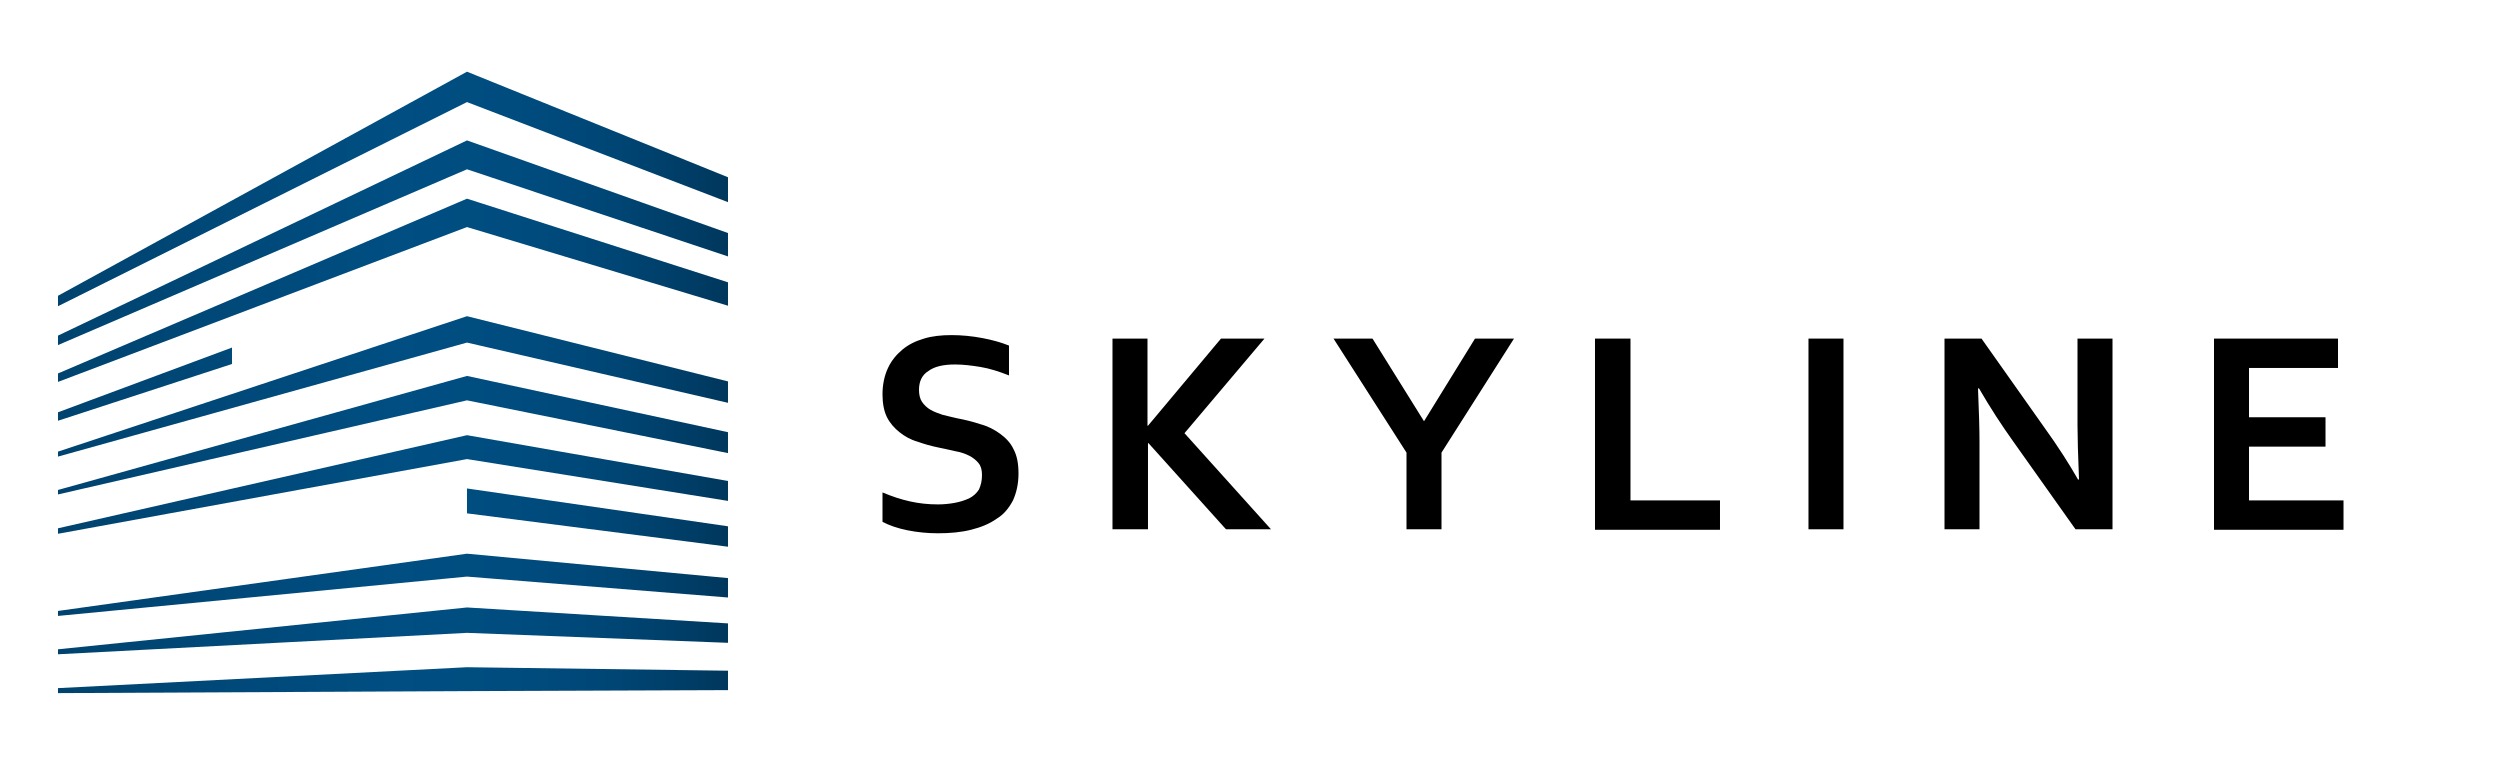 <svg width="196" height="60" viewBox="0 0 196 60" fill="none" xmlns="http://www.w3.org/2000/svg">
<path d="M76.988 37.241C76.988 36.851 76.91 36.539 76.714 36.304C76.518 36.07 76.283 35.875 75.969 35.719C75.656 35.563 75.303 35.446 74.871 35.368C74.48 35.289 74.048 35.172 73.617 35.094C73.029 34.977 72.48 34.821 71.931 34.626C71.383 34.47 70.912 34.197 70.52 33.884C70.128 33.572 69.775 33.181 69.54 32.713C69.305 32.245 69.188 31.62 69.188 30.917C69.188 30.137 69.344 29.434 69.619 28.848C69.893 28.263 70.285 27.794 70.755 27.404C71.226 27.014 71.775 26.74 72.441 26.545C73.068 26.35 73.813 26.272 74.597 26.272C75.381 26.272 76.204 26.35 77.028 26.506C77.851 26.662 78.517 26.858 79.105 27.092V29.434C78.321 29.122 77.576 28.887 76.871 28.77C76.165 28.653 75.499 28.575 74.871 28.575C73.97 28.575 73.264 28.731 72.794 29.083C72.284 29.395 72.049 29.902 72.049 30.566C72.049 30.956 72.127 31.269 72.284 31.503C72.441 31.737 72.676 31.971 72.951 32.127C73.225 32.284 73.539 32.401 73.891 32.518C74.244 32.596 74.636 32.713 75.028 32.791C75.656 32.908 76.283 33.064 76.871 33.26C77.459 33.416 77.968 33.689 78.4 34.001C78.831 34.314 79.223 34.704 79.458 35.211C79.732 35.719 79.85 36.343 79.85 37.124C79.85 37.944 79.693 38.608 79.419 39.232C79.105 39.818 78.713 40.325 78.125 40.677C77.576 41.067 76.91 41.34 76.126 41.535C75.342 41.731 74.48 41.809 73.539 41.809C72.716 41.809 71.931 41.731 71.147 41.575C70.364 41.418 69.697 41.184 69.188 40.911V38.608C69.932 38.92 70.638 39.154 71.344 39.31C72.049 39.467 72.755 39.545 73.539 39.545C73.97 39.545 74.401 39.505 74.832 39.427C75.263 39.349 75.616 39.232 75.969 39.076C76.283 38.92 76.557 38.686 76.753 38.373C76.91 38.022 76.988 37.671 76.988 37.241Z" fill="black"/>
<path d="M87.219 41.535V26.545H89.963V33.377H90.002L95.725 26.545H99.135L92.864 33.962L99.645 41.496H96.117L90.041 34.743H90.002V41.496H87.219V41.535Z" fill="black"/>
<path d="M111.642 33.025L115.64 26.545H118.698L113.014 35.485V41.496H110.27V35.485L104.547 26.545H107.604L111.642 33.025Z" fill="black"/>
<path d="M127.83 26.545V39.232H134.847V41.535H125.047V26.545H127.83Z" fill="black"/>
<path d="M141.785 41.535V26.545H144.529V41.496H141.785V41.535Z" fill="black"/>
<path d="M160.289 33.533C161.387 35.055 162.249 36.422 162.916 37.593H162.994C162.916 35.641 162.876 34.236 162.876 33.338V26.545H165.62V41.496H162.72L157.82 34.587C156.957 33.377 156.056 32.01 155.154 30.449H155.076C155.154 32.284 155.193 33.689 155.193 34.704V41.496H152.449V26.545H155.35L160.289 33.533Z" fill="black"/>
<path d="M176.322 39.232H183.731V41.535H173.578V26.545H183.3V28.848H176.322V32.713H182.32V35.016H176.322V39.232Z" fill="black"/>
<path d="M4.547 23.188L36.612 5.621L57.075 13.897V15.849L36.612 8.003L4.547 24.008V23.188ZM36.612 13.273L57.075 20.104V18.269L36.612 11.008L4.547 26.311V27.053L36.612 13.273ZM36.612 17.801L57.075 23.969V22.134L36.612 15.576L4.547 29.278V29.941L36.612 17.801ZM18.189 28.536V27.248L4.547 32.323V32.986L18.189 28.536ZM36.612 26.858L57.075 31.581V29.902L36.612 24.789L4.547 35.407V35.797L36.612 26.858ZM36.612 31.386L57.075 35.524V33.884L36.612 29.473L4.547 38.413V38.764L36.612 31.386ZM36.612 35.992L57.075 39.271V37.71L36.612 34.118L4.547 41.418V41.848L36.612 35.992ZM36.612 40.247L57.075 42.863V41.262L36.612 38.295V40.247ZM36.612 45.205L57.075 46.844V45.322L36.612 43.409L4.547 47.898V48.289L36.612 45.205ZM36.612 49.616L57.075 50.397V48.874L36.612 47.625L4.547 50.904V51.295L36.612 49.616ZM36.612 54.184L57.075 54.105V52.583L36.612 52.31L4.547 53.949V54.34L36.612 54.184Z" fill="url(#paint0_linear_92_265)"/>
<defs>
<linearGradient id="paint0_linear_92_265" x1="4.548" y1="29.996" x2="57.073" y2="29.996" gradientUnits="userSpaceOnUse">
<stop stop-color="#00436F"/>
<stop offset="0.499" stop-color="#004E82"/>
<stop offset="0.681" stop-color="#004C7F"/>
<stop offset="0.823" stop-color="#004675"/>
<stop offset="0.951" stop-color="#003C65"/>
<stop offset="1" stop-color="#00375C"/>
</linearGradient>
</defs>
</svg>

